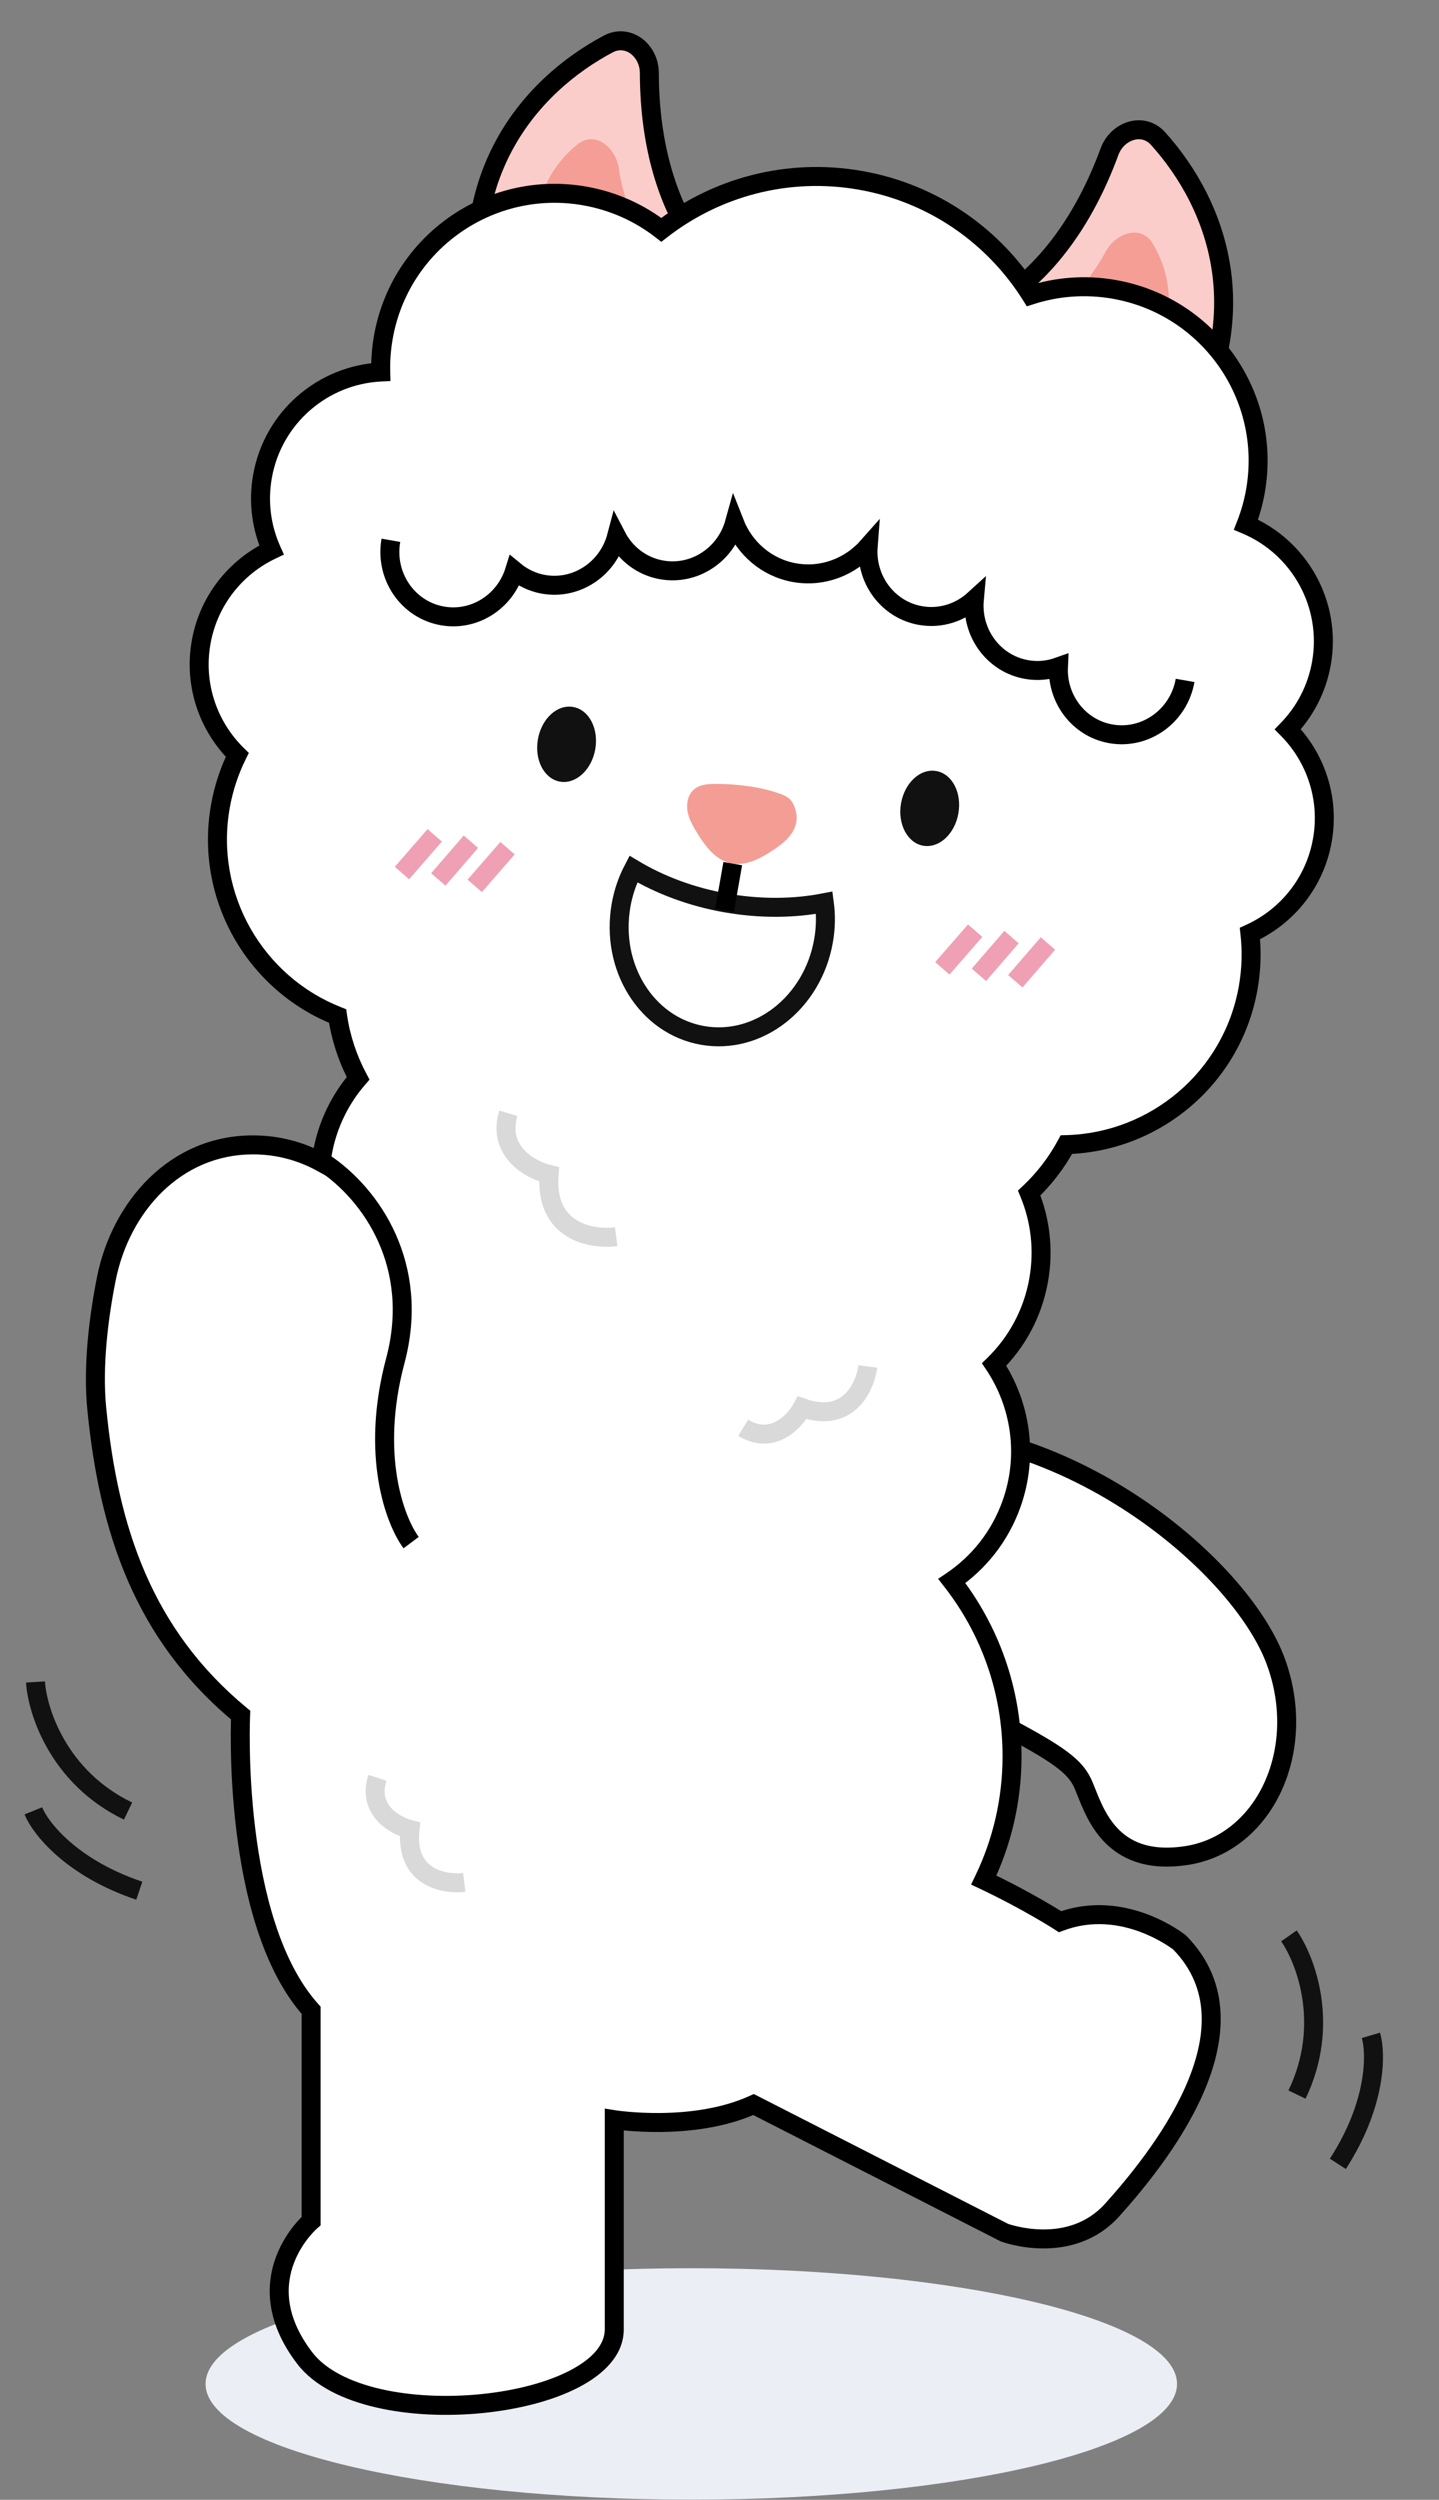<svg width="91" height="158" viewBox="0 0 91 158" fill="none" xmlns="http://www.w3.org/2000/svg">
<rect x="0" y="0" width="91" height="158" fill="#808080" stroke="none"/>
<path d="M43.716 157.991C60.679 157.991 74.434 154.72 74.434 150.677C74.434 146.634 60.679 143.363 43.716 143.363C26.754 143.363 12.999 146.634 12.999 150.677C12.999 154.72 26.754 157.991 43.716 157.991Z" fill="#ECEEF5"/>
<path d="M49.239 94.873C49.239 94.873 46.841 100.802 56.594 105.595C66.347 110.387 67.841 111.27 68.51 112.809C69.179 114.348 70.103 118.027 75.021 117.281C79.94 116.535 82.752 110.662 80.678 105.011C78.604 99.361 69.03 91.09 58.536 90.402C58.536 90.402 50.603 89.129 49.23 94.875L49.239 94.873Z" fill="white" stroke="black" stroke-width="1.2" stroke-miterlimit="10"/>
<path d="M70.164 9.585C68.513 14.086 66.184 16.844 64.112 18.413C62.8 19.406 62.252 21.749 63.441 22.885L70.75 29.867C71.586 30.666 72.935 30.59 73.61 29.65C80.154 20.533 76.95 12.871 73.227 8.752C72.277 7.7 70.653 8.254 70.164 9.585Z" fill="#FBCDCA" stroke="black" stroke-width="1.2"/>
<path d="M69.889 15.957C69.651 16.409 69.399 16.808 69.14 17.161C68.168 18.487 67.699 21.096 68.888 22.232L69.98 23.275C70.816 24.074 72.179 24.007 72.758 23.006C74.54 19.924 74.005 17.255 72.895 15.391C72.169 14.173 70.55 14.703 69.889 15.957Z" fill="#F49E95"/>
<path d="M41.063 4.609C41.075 9.403 42.32 12.791 43.731 14.975C44.624 16.356 44.337 18.746 42.831 19.407L33.575 23.468C32.517 23.932 31.275 23.399 30.962 22.286C27.931 11.48 33.562 5.376 38.469 2.779C39.722 2.115 41.059 3.191 41.063 4.609Z" fill="#FBCDCA" stroke="black" stroke-width="1.2"/>
<path d="M39.142 10.691C39.211 11.197 39.312 11.659 39.434 12.079C39.895 13.657 39.443 16.269 37.937 16.93L36.553 17.537C35.495 18.001 34.237 17.472 34.036 16.334C33.415 12.829 34.83 10.503 36.511 9.131C37.609 8.235 38.95 9.287 39.142 10.691Z" fill="#F49E95"/>
<path fill-rule="evenodd" clip-rule="evenodd" d="M78.933 62.432C77.925 68.149 73.024 72.203 67.436 72.346C66.817 73.499 66.019 74.528 65.085 75.405C65.782 77.085 66.024 78.977 65.684 80.9C65.312 83.013 64.294 84.85 62.868 86.244C64.546 88.754 65.057 91.999 63.964 95.061C63.229 97.124 61.879 98.79 60.193 99.928C62.579 102.982 64 106.825 64 111C64 113.806 63.358 116.463 62.212 118.83C65.078 120.185 67.036 121.461 67.036 121.461C71.073 119.943 74.598 122.776 74.598 122.776C79.991 128.267 73.045 136.654 70.352 139.662C67.659 142.663 63.511 141.11 63.511 141.11L47.653 133.017C43.82 134.766 38.846 133.975 38.846 133.975V147.224C38.846 152.302 23.093 154.058 19.26 149.029C15.427 143.999 19.673 140.383 19.673 140.383V127.057C14.594 121.398 15.217 108.401 15.217 108.401C9.062 103.313 6.868 96.689 6.118 89.019C5.859 86.363 6.231 83.296 6.725 80.819C7.633 76.273 11.08 72.362 15.998 72.362C17.557 72.362 19.024 72.759 20.302 73.457C20.324 73.276 20.351 73.094 20.383 72.912C20.706 71.084 21.511 69.462 22.646 68.156C21.996 66.942 21.551 65.612 21.349 64.219C16.148 62.174 12.928 56.688 13.936 50.971C14.141 49.81 14.506 48.718 15.005 47.713C13.182 45.928 12.242 43.304 12.718 40.602C13.186 37.95 14.909 35.836 17.169 34.762C16.539 33.354 16.31 31.749 16.598 30.116C17.259 26.368 20.43 23.692 24.078 23.514C24.059 22.789 24.113 22.052 24.243 21.31C25.298 15.327 31.003 11.332 36.986 12.387C38.812 12.709 40.452 13.464 41.821 14.528C45.266 11.85 49.787 10.583 54.423 11.4C59.058 12.217 62.874 14.954 65.195 18.649C66.845 18.118 68.644 17.969 70.47 18.291C76.453 19.346 80.448 25.052 79.393 31.034C79.262 31.776 79.06 32.487 78.794 33.161C82.161 34.577 84.226 38.176 83.565 41.924C83.277 43.557 82.513 44.987 81.44 46.095C83.196 47.877 84.092 50.453 83.624 53.105C83.148 55.807 81.367 57.951 79.044 59.005C79.169 60.12 79.138 61.271 78.933 62.432Z" fill="white"/>
<path d="M67.436 72.346L67.421 71.746L67.073 71.755L66.908 72.062L67.436 72.346ZM78.933 62.432L79.524 62.536L78.933 62.432ZM65.085 75.405L64.674 74.968L64.372 75.252L64.531 75.635L65.085 75.405ZM65.684 80.9L66.275 81.004L65.684 80.9ZM62.868 86.244L62.449 85.815L62.093 86.163L62.37 86.577L62.868 86.244ZM63.964 95.061L64.53 95.263V95.263L63.964 95.061ZM60.193 99.928L59.858 99.431L59.325 99.791L59.72 100.298L60.193 99.928ZM62.212 118.83L61.672 118.569L61.409 119.113L61.956 119.372L62.212 118.83ZM67.036 121.461L66.709 121.964L66.963 122.13L67.248 122.023L67.036 121.461ZM74.598 122.776L75.026 122.356L75.001 122.331L74.974 122.308L74.598 122.776ZM70.352 139.662L70.799 140.063L70.799 140.063L70.352 139.662ZM63.511 141.11L63.238 141.645L63.269 141.66L63.3 141.672L63.511 141.11ZM47.653 133.017L47.926 132.483L47.668 132.351L47.404 132.471L47.653 133.017ZM38.846 133.975L38.94 133.383L38.246 133.272V133.975H38.846ZM19.26 149.029L19.737 148.665H19.737L19.26 149.029ZM19.673 140.383L20.062 140.84L20.273 140.66V140.383H19.673ZM19.673 127.057H20.273V126.827L20.119 126.656L19.673 127.057ZM15.217 108.401L15.816 108.43L15.83 108.13L15.599 107.939L15.217 108.401ZM6.118 89.019L5.521 89.078L5.521 89.078L6.118 89.019ZM6.725 80.819L6.137 80.701H6.137L6.725 80.819ZM20.302 73.457L20.015 73.983L20.793 74.408L20.898 73.528L20.302 73.457ZM20.383 72.912L20.974 73.016L20.383 72.912ZM22.646 68.156L23.099 68.549L23.37 68.237L23.175 67.872L22.646 68.156ZM21.349 64.219L21.943 64.133L21.893 63.789L21.569 63.661L21.349 64.219ZM13.936 50.971L13.345 50.867L13.936 50.971ZM15.005 47.713L15.542 47.98L15.736 47.589L15.425 47.284L15.005 47.713ZM12.718 40.602L12.127 40.498L12.718 40.602ZM17.169 34.762L17.426 35.304L17.955 35.052L17.716 34.517L17.169 34.762ZM16.598 30.116L17.189 30.22L16.598 30.116ZM24.078 23.514L24.107 24.113L24.693 24.084L24.678 23.498L24.078 23.514ZM24.243 21.31L24.834 21.414V21.414L24.243 21.31ZM36.986 12.387L37.09 11.796V11.796L36.986 12.387ZM41.821 14.528L41.453 15.001L41.821 15.287L42.189 15.001L41.821 14.528ZM54.423 11.4L54.319 11.991L54.423 11.4ZM65.195 18.649L64.687 18.968L64.935 19.363L65.379 19.22L65.195 18.649ZM70.47 18.291L70.574 17.7L70.47 18.291ZM79.393 31.034L78.802 30.93L78.802 30.93L79.393 31.034ZM78.794 33.161L78.236 32.942L78.021 33.487L78.562 33.715L78.794 33.161ZM83.565 41.924L82.974 41.82V41.82L83.565 41.924ZM81.44 46.095L81.009 45.678L80.601 46.099L81.013 46.516L81.44 46.095ZM83.624 53.105L83.034 53L83.624 53.105ZM79.044 59.005L78.796 58.458L78.399 58.639L78.447 59.072L79.044 59.005ZM67.452 72.946C73.319 72.795 78.466 68.54 79.524 62.536L78.343 62.327C77.385 67.758 72.729 71.61 67.421 71.746L67.452 72.946ZM65.496 75.843C66.476 74.922 67.314 73.841 67.965 72.63L66.908 72.062C66.32 73.156 65.562 74.135 64.674 74.968L65.496 75.843ZM66.275 81.004C66.635 78.965 66.378 76.957 65.639 75.175L64.531 75.635C65.185 77.212 65.412 78.988 65.094 80.796L66.275 81.004ZM63.288 86.673C64.8 85.194 65.88 83.245 66.275 81.004L65.094 80.796C64.743 82.781 63.787 84.506 62.449 85.815L63.288 86.673ZM64.53 95.263C65.688 92.014 65.146 88.572 63.367 85.91L62.37 86.577C63.947 88.936 64.425 91.984 63.399 94.86L64.53 95.263ZM60.529 100.426C62.317 99.218 63.75 97.45 64.53 95.263L63.399 94.86C62.708 96.798 61.44 98.362 59.858 99.431L60.529 100.426ZM59.72 100.298C62.026 103.249 63.4 106.963 63.4 111H64.6C64.6 106.686 63.131 102.714 60.666 99.559L59.72 100.298ZM63.4 111C63.4 113.714 62.779 116.281 61.672 118.569L62.752 119.091C63.937 116.644 64.6 113.899 64.6 111H63.4ZM67.036 121.461C67.364 120.958 67.364 120.958 67.364 120.958C67.364 120.958 67.364 120.958 67.364 120.958C67.364 120.958 67.363 120.958 67.363 120.958C67.363 120.958 67.362 120.957 67.362 120.957C67.361 120.956 67.359 120.955 67.357 120.954C67.352 120.951 67.346 120.947 67.338 120.942C67.322 120.931 67.299 120.916 67.268 120.897C67.207 120.858 67.117 120.802 67 120.73C66.767 120.586 66.428 120.381 65.998 120.134C65.14 119.639 63.919 118.973 62.469 118.287L61.956 119.372C63.371 120.042 64.562 120.692 65.399 121.174C65.818 121.415 66.147 121.613 66.371 121.751C66.483 121.82 66.568 121.874 66.625 121.91C66.654 121.928 66.675 121.942 66.689 121.951C66.696 121.956 66.701 121.959 66.705 121.961C66.706 121.962 66.707 121.963 66.708 121.963C66.709 121.964 66.709 121.964 66.709 121.964C66.709 121.964 66.709 121.964 66.709 121.964L66.709 121.964C66.709 121.964 66.709 121.964 67.036 121.461ZM74.598 122.776C74.974 122.308 74.974 122.308 74.974 122.308C74.973 122.308 74.973 122.308 74.973 122.308C74.973 122.307 74.972 122.307 74.972 122.307C74.971 122.306 74.97 122.305 74.968 122.304C74.966 122.302 74.962 122.299 74.957 122.296C74.949 122.289 74.936 122.279 74.921 122.267C74.889 122.243 74.845 122.21 74.787 122.169C74.673 122.088 74.508 121.975 74.298 121.846C73.879 121.589 73.278 121.263 72.541 120.987C71.07 120.437 69.022 120.073 66.825 120.9L67.248 122.023C69.087 121.331 70.82 121.625 72.121 122.111C72.77 122.354 73.302 122.642 73.67 122.868C73.854 122.981 73.996 123.078 74.09 123.146C74.137 123.179 74.172 123.205 74.194 123.222C74.206 123.231 74.213 123.237 74.218 123.241C74.221 123.243 74.222 123.244 74.223 123.244C74.223 123.245 74.223 123.245 74.223 123.245C74.223 123.245 74.223 123.244 74.223 123.244C74.223 123.244 74.223 123.244 74.222 123.244C74.222 123.244 74.222 123.244 74.598 122.776ZM70.799 140.063C72.151 138.553 74.616 135.645 76.056 132.393C77.495 129.145 77.98 125.363 75.026 122.356L74.17 123.197C76.61 125.681 76.318 128.838 74.959 131.908C73.6 134.975 71.246 137.764 69.905 139.262L70.799 140.063ZM63.511 141.11C63.3 141.672 63.301 141.672 63.301 141.672C63.301 141.672 63.301 141.673 63.302 141.673C63.302 141.673 63.303 141.673 63.303 141.673C63.304 141.674 63.306 141.674 63.307 141.675C63.31 141.676 63.315 141.677 63.32 141.679C63.331 141.683 63.345 141.688 63.364 141.695C63.4 141.707 63.452 141.724 63.517 141.745C63.649 141.785 63.836 141.838 64.067 141.891C64.529 141.997 65.175 142.105 65.916 142.112C67.396 142.126 69.299 141.734 70.799 140.063L69.906 139.262C68.712 140.592 67.194 140.924 65.927 140.912C65.294 140.906 64.735 140.813 64.335 140.721C64.136 140.676 63.977 140.631 63.871 140.598C63.818 140.581 63.778 140.568 63.753 140.559C63.74 140.555 63.731 140.552 63.725 140.55C63.723 140.549 63.721 140.548 63.72 140.548C63.72 140.548 63.72 140.548 63.72 140.548C63.72 140.548 63.72 140.548 63.721 140.548C63.721 140.548 63.721 140.548 63.721 140.548C63.721 140.548 63.721 140.548 63.511 141.11ZM47.38 133.551L63.238 141.645L63.784 140.576L47.926 132.483L47.38 133.551ZM38.846 133.975C38.752 134.568 38.752 134.568 38.752 134.568C38.752 134.568 38.753 134.568 38.753 134.568C38.753 134.568 38.754 134.568 38.754 134.568C38.755 134.568 38.756 134.569 38.758 134.569C38.761 134.569 38.765 134.57 38.771 134.571C38.782 134.572 38.797 134.575 38.818 134.578C38.858 134.583 38.917 134.592 38.992 134.601C39.142 134.62 39.359 134.645 39.63 134.669C40.172 134.717 40.934 134.763 41.819 134.752C43.579 134.73 45.876 134.487 47.902 133.563L47.404 132.471C45.596 133.296 43.49 133.531 41.805 133.552C40.968 133.562 40.247 133.519 39.736 133.474C39.481 133.451 39.28 133.428 39.143 133.411C39.075 133.402 39.022 133.395 38.988 133.39C38.971 133.387 38.958 133.386 38.95 133.384C38.946 133.384 38.944 133.383 38.942 133.383C38.941 133.383 38.94 133.383 38.94 133.383C38.94 133.383 38.94 133.383 38.94 133.383C38.94 133.383 38.94 133.383 38.94 133.383C38.94 133.383 38.94 133.383 38.846 133.975ZM39.446 147.224V133.975H38.246V147.224H39.446ZM18.783 149.392C19.864 150.812 21.729 151.691 23.803 152.167C25.894 152.648 28.289 152.742 30.551 152.514C32.808 152.286 34.977 151.734 36.602 150.888C38.197 150.058 39.446 148.841 39.446 147.224H38.246C38.246 148.147 37.526 149.054 36.048 149.824C34.599 150.578 32.591 151.102 30.43 151.32C28.274 151.537 26.013 151.444 24.072 150.998C22.114 150.548 20.572 149.76 19.737 148.665L18.783 149.392ZM19.673 140.383C19.284 139.926 19.283 139.926 19.283 139.927C19.283 139.927 19.283 139.927 19.282 139.927C19.282 139.927 19.281 139.928 19.281 139.928C19.28 139.929 19.278 139.931 19.276 139.932C19.273 139.935 19.269 139.939 19.263 139.944C19.253 139.953 19.238 139.966 19.22 139.983C19.184 140.016 19.134 140.063 19.073 140.124C18.952 140.245 18.787 140.422 18.603 140.649C18.236 141.102 17.787 141.766 17.468 142.607C16.815 144.325 16.735 146.706 18.783 149.392L19.737 148.665C17.952 146.323 18.078 144.381 18.59 143.033C18.852 142.341 19.226 141.787 19.535 141.404C19.69 141.214 19.826 141.068 19.922 140.972C19.97 140.924 20.008 140.889 20.032 140.866C20.044 140.855 20.053 140.847 20.058 140.843C20.06 140.841 20.062 140.839 20.063 140.839C20.063 140.838 20.063 140.838 20.063 140.839C20.063 140.839 20.063 140.839 20.062 140.839C20.062 140.839 20.062 140.839 20.062 140.839C20.062 140.839 20.062 140.84 19.673 140.383ZM19.073 127.057V140.383H20.273V127.057H19.073ZM15.217 108.401C14.617 108.373 14.617 108.373 14.617 108.373C14.617 108.373 14.617 108.373 14.617 108.374C14.617 108.374 14.617 108.375 14.617 108.376C14.617 108.378 14.617 108.38 14.617 108.384C14.617 108.391 14.616 108.401 14.616 108.414C14.614 108.44 14.613 108.478 14.611 108.528C14.608 108.627 14.604 108.773 14.6 108.959C14.593 109.332 14.588 109.869 14.599 110.53C14.62 111.852 14.702 113.675 14.945 115.679C15.425 119.649 16.553 124.48 19.226 127.458L20.119 126.656C17.713 123.976 16.613 119.478 16.136 115.535C15.899 113.583 15.819 111.803 15.799 110.511C15.788 109.865 15.793 109.343 15.8 108.982C15.803 108.802 15.807 108.663 15.811 108.569C15.812 108.522 15.814 108.487 15.815 108.463C15.815 108.452 15.815 108.443 15.816 108.437C15.816 108.435 15.816 108.433 15.816 108.431C15.816 108.431 15.816 108.43 15.816 108.43C15.816 108.43 15.816 108.43 15.816 108.43C15.816 108.43 15.816 108.43 15.217 108.401ZM5.521 89.078C6.279 96.831 8.51 103.635 14.834 108.864L15.599 107.939C9.614 102.991 7.457 96.548 6.715 88.961L5.521 89.078ZM6.137 80.701C5.637 83.203 5.254 86.337 5.521 89.078L6.715 88.961C6.464 86.39 6.824 83.388 7.314 80.936L6.137 80.701ZM15.998 71.762C10.711 71.762 7.083 75.965 6.137 80.701L7.314 80.936C8.184 76.581 11.449 72.962 15.998 72.962V71.762ZM20.59 72.93C19.225 72.185 17.66 71.762 15.998 71.762V72.962C17.454 72.962 18.822 73.332 20.015 73.983L20.59 72.93ZM19.792 72.808C19.758 73.001 19.73 73.193 19.707 73.385L20.898 73.528C20.919 73.358 20.944 73.187 20.974 73.016L19.792 72.808ZM22.193 67.762C20.989 69.149 20.134 70.87 19.792 72.808L20.974 73.016C21.277 71.298 22.034 69.776 23.099 68.549L22.193 67.762ZM20.755 64.305C20.967 65.768 21.434 67.165 22.117 68.439L23.175 67.872C22.557 66.719 22.134 65.456 21.943 64.133L20.755 64.305ZM13.345 50.867C12.287 56.871 15.668 62.63 21.13 64.778L21.569 63.661C16.628 61.718 13.569 56.506 14.527 51.075L13.345 50.867ZM14.467 47.446C13.943 48.502 13.56 49.649 13.345 50.867L14.527 51.075C14.722 49.971 15.069 48.934 15.542 47.98L14.467 47.446ZM12.127 40.498C11.615 43.403 12.627 46.224 14.585 48.142L15.425 47.284C13.737 45.632 12.868 43.205 13.309 40.706L12.127 40.498ZM16.911 34.22C14.484 35.374 12.63 37.647 12.127 40.498L13.309 40.706C13.742 38.254 15.334 36.298 17.426 35.304L16.911 34.22ZM16.007 30.012C15.698 31.767 15.944 33.493 16.621 35.007L17.716 34.517C17.135 33.215 16.922 31.732 17.189 30.22L16.007 30.012ZM24.049 22.914C20.127 23.106 16.718 25.982 16.007 30.012L17.189 30.22C17.8 26.754 20.733 24.278 24.107 24.113L24.049 22.914ZM23.652 21.206C23.515 21.987 23.459 22.764 23.478 23.529L24.678 23.498C24.66 22.813 24.71 22.116 24.834 21.414L23.652 21.206ZM37.09 11.796C30.781 10.684 24.765 14.897 23.652 21.206L24.834 21.414C25.832 15.758 31.226 11.981 36.882 12.978L37.09 11.796ZM42.189 14.054C40.745 12.932 39.015 12.136 37.09 11.796L36.882 12.978C38.609 13.283 40.159 13.996 41.453 15.001L42.189 14.054ZM54.527 10.809C49.717 9.961 45.026 11.276 41.453 14.054L42.189 15.001C45.506 12.423 49.857 11.204 54.319 11.991L54.527 10.809ZM65.703 18.33C63.295 14.498 59.336 11.657 54.527 10.809L54.319 11.991C58.78 12.778 62.452 15.411 64.687 18.968L65.703 18.33ZM70.574 17.7C68.65 17.361 66.751 17.517 65.011 18.078L65.379 19.22C66.938 18.718 68.639 18.578 70.366 18.882L70.574 17.7ZM79.983 31.139C81.096 24.829 76.883 18.813 70.574 17.7L70.366 18.882C76.022 19.88 79.799 25.274 78.802 30.93L79.983 31.139ZM79.353 33.381C79.633 32.669 79.846 31.92 79.984 31.139L78.802 30.93C78.678 31.632 78.487 32.304 78.236 32.942L79.353 33.381ZM84.156 42.029C84.867 37.998 82.646 34.13 79.027 32.608L78.562 33.715C81.676 35.024 83.585 38.353 82.974 41.82L84.156 42.029ZM81.871 46.512C83.024 45.321 83.846 43.783 84.156 42.029L82.974 41.82C82.707 43.331 82.001 44.653 81.009 45.678L81.871 46.512ZM84.215 53.209C84.718 50.358 83.754 47.588 81.867 45.674L81.013 46.516C82.638 48.166 83.466 50.548 83.034 53L84.215 53.209ZM79.291 59.551C81.787 58.419 83.703 56.114 84.215 53.209L83.034 53C82.593 55.499 80.947 57.483 78.796 58.458L79.291 59.551ZM79.524 62.536C79.739 61.318 79.771 60.109 79.64 58.938L78.447 59.072C78.566 60.13 78.537 61.224 78.343 62.327L79.524 62.536Z" fill="black"/>
<path d="M45.91 57.072C43.721 56.686 41.731 55.932 40.054 54.929C39.69 55.626 39.421 56.384 39.276 57.209C38.584 61.135 40.889 64.82 44.424 65.443C47.959 66.066 51.386 63.393 52.078 59.467C52.224 58.642 52.231 57.837 52.127 57.057C50.217 57.428 48.09 57.456 45.892 57.068L45.901 57.07L45.91 57.072Z" stroke="#111111" stroke-width="1.2" stroke-miterlimit="10"/>
<path d="M35.413 49.404C36.408 49.579 37.412 48.668 37.642 47.364C37.872 46.059 37.253 44.861 36.245 44.684C35.238 44.506 34.247 45.419 34.017 46.724C33.786 48.029 34.406 49.226 35.413 49.404Z" fill="#111111"/>
<path d="M58.377 53.453C57.383 53.278 56.75 52.078 56.98 50.773C57.211 49.469 58.202 48.556 59.21 48.733C60.217 48.911 60.836 50.108 60.606 51.413C60.376 52.718 59.385 53.631 58.377 53.453Z" fill="#111111"/>
<path d="M49.997 50.569C49.977 50.545 49.957 50.524 49.937 50.506C49.764 50.344 49.55 50.251 49.333 50.172C48.087 49.72 46.591 49.549 45.269 49.546C44.781 49.544 44.251 49.579 43.881 49.901C43.508 50.225 43.395 50.776 43.476 51.265C43.559 51.754 43.808 52.194 44.065 52.615C44.583 53.466 45.243 54.354 46.21 54.562C47.058 54.744 47.923 54.349 48.661 53.879C49.365 53.433 50.316 52.788 50.377 51.783C50.401 51.388 50.255 50.862 49.998 50.566L49.997 50.569Z" fill="#F39D94"/>
<path d="M27.492 52.797L25.418 55.181" stroke="#EFA0B5" stroke-width="1.2" stroke-miterlimit="10"/>
<path d="M29.78 53.2L27.717 55.586" stroke="#EFA0B5" stroke-width="1.2" stroke-miterlimit="10"/>
<path d="M32.095 53.608L30.02 55.992" stroke="#EFA0B5" stroke-width="1.2" stroke-miterlimit="10"/>
<path d="M61.667 58.822L59.592 61.206" stroke="#EFA0B5" stroke-width="1.2" stroke-miterlimit="10"/>
<path d="M63.967 59.228L61.904 61.614" stroke="#EFA0B5" stroke-width="1.2" stroke-miterlimit="10"/>
<path d="M66.269 59.634L64.206 62.02" stroke="#EFA0B5" stroke-width="1.2" stroke-miterlimit="10"/>
<path d="M46.339 54.586L45.818 57.54" stroke="black" stroke-width="1.2"/>
<path d="M24.719 34.149C24.322 36.4 25.779 38.54 27.978 38.928C29.998 39.284 31.933 38.032 32.539 36.081C33.054 36.506 33.675 36.809 34.373 36.932C36.455 37.299 38.448 35.959 38.991 33.906C39.553 34.987 40.574 35.796 41.844 36.02C43.905 36.383 45.886 35.074 46.449 33.046C47.076 34.644 48.468 35.882 50.251 36.197C52.034 36.511 53.766 35.824 54.901 34.536C54.738 36.631 56.147 38.542 58.212 38.906C59.481 39.13 60.718 38.715 61.615 37.895C61.423 40.014 62.838 41.951 64.92 42.318C65.618 42.441 66.305 42.37 66.934 42.146C66.837 44.187 68.23 46.026 70.246 46.381C72.442 46.768 74.546 45.259 74.944 43.005" stroke="black" stroke-width="1.2" stroke-miterlimit="10"/>
<path d="M20.5 73.5C23.5 75.5 26.6 80 25 86C23.4 92 25 96.167 26 97.5" stroke="black" stroke-width="1.2"/>
<path d="M2.244 106.308C2.36 108.145 3.693 112.35 8.098 114.468" stroke="#111111" stroke-width="1.2"/>
<path d="M2.108 114.455C2.545 115.534 4.497 118.055 8.808 119.502" stroke="#111111" stroke-width="1.2"/>
<path d="M81.51 122.358C82.565 123.867 84.144 127.986 82.02 132.388" stroke="#111111" stroke-width="1.2"/>
<path d="M86.695 128.644C87.026 129.76 87.072 132.947 84.604 136.766" stroke="#111111" stroke-width="1.2"/>
<path d="M54.88 86.367C54.711 87.667 53.643 90.009 50.73 88.976C50.25 89.867 48.831 91.368 46.999 90.24" stroke="#D9D9D9" stroke-width="1.2" stroke-miterlimit="10"/>
<path d="M38.966 78.164C37.432 78.368 34.438 77.866 34.725 74.23C33.563 73.955 31.419 72.797 32.144 70.364" stroke="#D9D9D9" stroke-width="1.2" stroke-miterlimit="10"/>
<path d="M29.36 118.977C28.081 119.131 25.602 118.676 25.925 115.633C24.965 115.389 23.21 114.394 23.869 112.364" stroke="#D9D9D9" stroke-width="1.2" stroke-miterlimit="10"/>
</svg>
